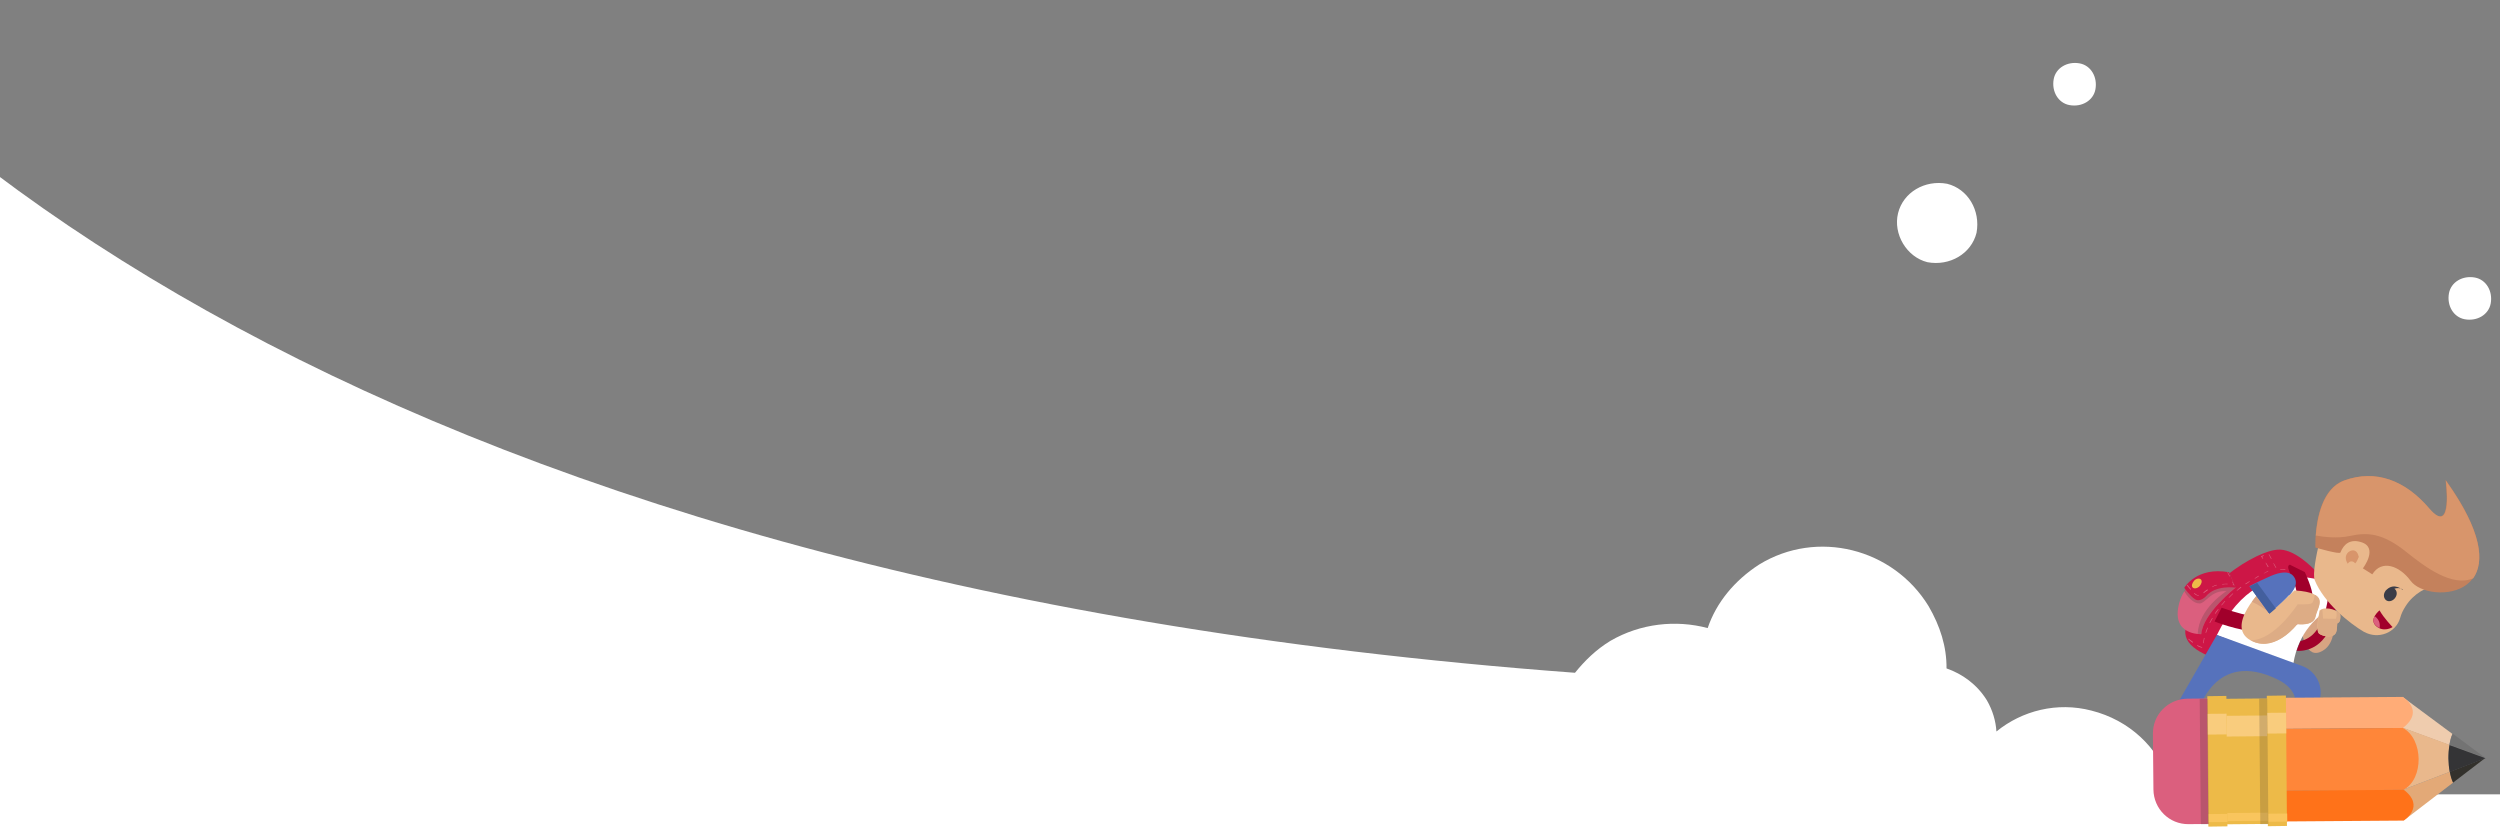 <svg width="1254" height="421" viewBox="0 0 1254 421" fill="none" xmlns="http://www.w3.org/2000/svg">
<rect x="0" y="0" width="1254" height="421" fill="#808080" stroke="none"/>
<g clip-path="url(#clip0_76_22423)">
<path d="M1078.29 490.483C1104.86 482.531 1133.06 476.169 1162.16 471.903L1167.19 399.504C1167.19 399.504 1137.37 397.206 1088.15 391.962C1082.31 374.802 1068.09 361.237 1049.04 356.426C1031.85 351.961 1014.29 356.432 1001.41 366.915C1001.09 361.709 999.518 356.273 996.591 351.229C991.634 343.237 984.236 338.009 976.378 335.27C976.467 324.351 973.215 314.101 967.36 304.013C949.562 274.993 911.448 265.371 882.42 283.158C870.002 291.153 860.858 302.326 856.576 315.042C840.629 310.806 822.911 312.675 807.774 321.454C800.517 325.901 795.012 331.315 790.014 337.466C179.406 292.074 -100.649 56.316 -195.27 -134.855L-265.295 730.841L469.303 777.295C469.303 777.295 577.704 653.904 845.087 582.429C853.755 598.183 869.174 608.754 888.184 610.34C910.927 612.616 931.961 599.783 941.979 580.409C951.149 579.532 960.665 576.79 969.281 571.951C972.23 569.923 975.179 567.896 978.243 565.246C989.583 576.992 1008.36 579.822 1022.88 570.928C1031.61 565.468 1037.07 556.829 1039.41 547.615C1048.63 549.963 1058.54 548.579 1067.16 543.74C1084.5 533.441 1090 510.659 1079.58 493.938C1079.08 493.201 1077.95 492.348 1077.44 491.611L1078.29 490.483Z" fill="white"/>
<path d="M1038.02 52.71C1044.25 53.861 1050.03 50.428 1051.06 44.83C1052.21 38.61 1048.78 32.829 1043.18 31.794C1036.96 30.643 1031.17 34.076 1030.14 39.674C1028.99 45.893 1032.42 51.674 1038.02 52.71Z" fill="white"/>
<path d="M966.823 131.523C978.022 133.594 988.85 127.235 991.428 116.777C993.498 105.581 987.136 94.756 976.674 92.178C965.475 90.107 954.647 96.466 952.069 106.924C949.491 117.382 956.361 128.945 966.823 131.523Z" fill="white"/>
<path d="M1236.29 160.133C1242.51 161.284 1248.29 157.851 1249.33 152.253C1250.48 146.033 1247.04 140.252 1241.44 139.217C1235.22 138.066 1229.44 141.499 1228.4 147.097C1227.25 153.316 1230.69 159.097 1236.29 160.133Z" fill="white"/>
<rect x="1148.38" y="398.438" width="130.769" height="41.887" fill="white"/>
<path d="M1154.38 315.094C1154.38 315.094 1155.68 330.161 1163.66 327.099C1171.65 324.036 1170.64 313.108 1170.64 313.108L1162.97 307.908C1162.97 307.908 1155.16 308.429 1154.38 315.094Z" fill="#D8A482"/>
<path d="M1169.21 295.446C1169.21 295.446 1155.3 275.775 1143.36 275.685C1131.42 275.595 1101.91 296.009 1096.52 314.529C1091.13 333.049 1144.24 336.367 1144.24 336.367L1169.21 295.446Z" fill="#CD1646"/>
<path d="M1104.58 324.947C1103.85 324.812 1103 324.503 1102.05 323.875L1102.11 323.582C1103.08 324.064 1103.93 324.373 1104.63 324.654L1104.58 324.947ZM1099.76 322.39C1098.55 321.562 1097.66 320.641 1097.66 320.641L1097.71 320.348C1097.86 320.375 1098.77 321.15 1099.98 321.979L1099.93 322.271L1099.76 322.39ZM1105.31 322.66L1105.01 322.606C1105.18 321.729 1105.34 320.851 1105.5 319.973L1105.79 320.027C1105.63 320.905 1105.47 321.783 1105.31 322.66ZM1106.57 317.448L1106.28 317.394C1106.44 316.516 1106.9 315.693 1107.21 314.842L1107.5 314.896C1107.19 315.747 1106.88 316.597 1106.57 317.448ZM1108.54 312.517L1108.25 312.463C1108.71 311.639 1109.02 310.789 1109.62 309.992L1109.91 310.046C1109.45 310.87 1109 311.694 1108.54 312.517ZM1111.22 307.868L1110.93 307.814C1111.38 306.99 1111.98 306.194 1112.56 305.543L1112.85 305.598C1112.25 306.394 1111.79 307.218 1111.22 307.868ZM1114.43 303.62L1114.13 303.566C1114.74 302.769 1115.31 302.119 1115.88 301.469L1116.18 301.523C1115.58 302.319 1115 302.969 1114.43 303.62ZM1118.17 299.772L1117.87 299.718C1118.62 298.949 1119.2 298.298 1119.92 297.675L1120.21 297.729C1119.46 298.499 1118.89 299.149 1118.17 299.772ZM1122.14 296.272L1121.85 296.217C1122.6 295.448 1123.29 294.971 1124.01 294.348L1124.25 294.695C1123.56 295.171 1122.84 295.795 1122.14 296.272ZM1126.51 293.145L1126.27 292.798C1126.96 292.321 1127.8 291.871 1128.49 291.394L1128.44 291.687C1127.89 292.191 1127.2 292.668 1126.36 293.118L1126.51 293.145ZM1130.96 290.337L1131.01 290.045C1131.56 289.541 1132.4 289.091 1133.07 288.76L1133.01 289.053C1132.47 289.557 1131.65 289.86 1130.96 290.337ZM1159.4 291.21C1159.11 291.156 1158.99 290.983 1158.73 290.782L1158.78 290.49C1159.07 290.544 1159.34 290.744 1159.6 290.945L1159.55 291.237L1159.4 291.21ZM1135.51 287.85L1135.56 287.557C1136.08 287.199 1136.92 286.749 1137.76 286.3L1137.71 286.592C1137.04 286.923 1136.2 287.373 1135.53 287.703L1135.51 287.85ZM1156.4 289.444C1155.58 288.989 1154.9 288.562 1154.05 288.253L1154.1 287.96C1154.95 288.269 1155.78 288.724 1156.6 289.179L1156.55 289.472L1156.4 289.444ZM1151.52 287.181C1150.64 287.018 1149.82 286.563 1148.94 286.401L1149 286.108C1149.87 286.271 1150.75 286.433 1151.58 286.888L1151.52 287.181ZM1143.77 285.746L1143.82 285.453C1144.58 285.442 1145.48 285.459 1146.36 285.621L1146.31 285.914C1145.43 285.751 1144.52 285.735 1143.77 285.746ZM1137.62 284.609L1136.39 282.263L1136.68 282.318L1137.97 284.371L1137.67 284.317L1137.62 284.609ZM1141.51 284.874L1140.27 282.528L1140.57 282.582L1141.82 284.782L1141.53 284.728L1141.51 284.874ZM1134.93 280.329L1134.12 278.97L1135.57 278.482L1135.52 278.774L1134.68 279.224L1135.25 280.237L1134.96 280.183L1134.93 280.329ZM1139.16 280.356L1137.93 278.01L1138.22 278.064L1139.48 280.264L1139.19 280.209L1139.16 280.356Z" fill="#DB5F7E"/>
<path d="M1171.35 303.556L1176.81 296.095C1176.81 296.095 1135.2 270.696 1111.96 318.596L1149.92 333.484L1150.35 332.806C1152.95 317.099 1162.25 308.531 1171.32 303.702L1171.35 303.556Z" fill="white"/>
<path d="M1167.78 299.113C1167.78 299.113 1166.38 318.976 1153.95 321.519C1153.21 323.047 1152.6 324.749 1151.98 326.45C1154.96 326.699 1168.44 326.621 1171.77 304.541L1167.63 299.086L1167.78 299.113Z" fill="#A1002B"/>
<path d="M1163.51 306.645C1163.51 306.645 1161.09 316.485 1163.38 317.969C1165.68 319.453 1170.54 320.2 1171.72 317.09C1172.28 315.681 1171.97 312.446 1172.59 312.408C1173.96 312.359 1174.07 308.447 1173.6 307.754C1171.49 305.246 1165.05 304.055 1163.22 306.591L1163.51 306.645Z" fill="#E9B88C"/>
<path d="M1148.78 283.193C1148.78 283.193 1147.23 283.361 1147.91 285.452C1148.83 288.649 1152.15 294.408 1151.97 297.854C1151.38 307.579 1143.47 315.193 1114.36 304.817L1110.81 311.725C1110.81 311.725 1155.8 330.335 1159.9 299.169C1160.32 296.07 1156.1 286.968 1156.1 286.968L1148.75 283.339L1148.78 283.193Z" fill="#A1002B"/>
<path d="M1111.99 318.449L1154.8 334.084C1162.87 337.09 1166.43 346.522 1162.33 353.935L1161.19 355.994L1151.31 354.619C1151.31 354.619 1153.73 346.443 1142.64 340.913C1110.74 325.179 1102.54 357.25 1102.54 357.25L1091.43 354.288L1111.99 318.449Z" fill="#5672BC"/>
<path d="M1087.92 363.472C1087.92 363.472 1089.19 354.174 1091.42 353.529L1103.99 354.34C1107.73 354.578 1110.49 357.66 1110.42 361.279L1110.32 364.286L1087.92 363.472Z" fill="#33312C"/>
<path d="M1148.4 363.006C1148.4 363.006 1148 356.126 1151.71 352.424L1164.28 353.235C1168.02 353.473 1170.78 356.555 1170.71 360.174L1170.61 363.182L1148.4 363.006Z" fill="#33312C"/>
<path d="M1136.15 294.172C1136.15 294.172 1114.3 314.943 1130.13 321.805C1141.77 326.831 1152.19 313.024 1152.19 313.024C1152.19 313.024 1160.44 314.247 1161.36 309.273C1162.28 304.299 1169.33 297.282 1150.92 296.147C1150.92 296.147 1144.68 302.102 1137.52 308.042L1147.63 296.749C1147.63 296.749 1145.28 287.387 1136.01 294.145L1136.15 294.172Z" fill="#E9B88C"/>
<path d="M1129.58 301.884C1131.96 302.929 1135.81 305.003 1138.22 307.566L1138.59 307.181C1139.21 305.48 1141.09 300.229 1141.11 300.083C1141.17 299.79 1136.1 298.55 1132.93 297.662C1131.96 298.844 1130.64 300.263 1129.58 301.884Z" fill="#D8A482"/>
<path d="M1148.36 298.548C1149.86 297.009 1153.7 292.577 1150.17 288.747C1148.04 286.385 1143.87 286.824 1138.94 288.938C1131.02 292.467 1128.3 294.082 1128.3 294.082L1138.19 307.712C1138.19 307.712 1144.25 302.78 1148.21 298.521L1148.36 298.548Z" fill="#5672BC"/>
<path d="M1132.27 292.244C1129.46 293.539 1128.42 294.254 1128.42 294.254L1138.31 307.885C1138.31 307.885 1139.72 306.785 1141.54 305.153L1132.24 292.39L1132.27 292.244Z" fill="#435F9E"/>
<path d="M1118.1 287.05L1121.36 294.765C1121.36 294.765 1104.88 307.755 1104.19 318.066C1104.19 318.066 1088.44 318.935 1093.21 302.117C1097.99 285.298 1118.07 287.197 1118.07 287.197L1118.1 287.05Z" fill="#DB5F7E"/>
<path opacity="0.2" d="M1103.24 302.76C1106.79 302.359 1108.69 296.203 1116.8 296.495C1116.8 296.495 1102.78 305.247 1102.4 317.888C1103.43 318.077 1104.22 317.92 1104.22 317.92C1104.88 307.755 1121.39 294.619 1121.39 294.619L1118.12 286.904C1118.12 286.904 1102.66 285.406 1095.61 296.509C1096.84 298.855 1100.32 302.977 1103.26 302.614L1103.24 302.76Z" fill="#33312C"/>
<path d="M1121.36 294.765C1121.36 294.765 1111.36 293.217 1106.48 299.124C1106.48 299.124 1103.46 302.348 1100.93 300.517C1098.36 298.832 1095.62 294.845 1095.62 294.845C1095.62 294.845 1101.85 284.046 1118.1 287.05L1121.36 294.765Z" fill="#CD1646"/>
<path d="M1103.34 294.004C1102.22 295.158 1100.65 295.473 1099.88 294.725C1099.11 293.978 1099.53 292.542 1100.5 291.36C1101.48 290.179 1103.19 289.892 1103.96 290.639C1104.73 291.387 1104.32 292.823 1103.34 294.004Z" fill="#EDBA48"/>
<path d="M1102.74 298.886C1102.16 298.778 1101.3 298.469 1100.53 297.721L1100.59 297.429C1101.65 298.231 1102.33 298.659 1102.94 298.62L1102.89 298.913C1102.89 298.913 1102.89 298.913 1102.74 298.886ZM1105.41 297.564L1105.17 297.217C1105.34 297.098 1105.69 296.859 1105.89 296.594C1106.41 296.236 1106.78 295.851 1107.28 295.64L1107.51 295.987C1106.99 296.344 1106.62 296.729 1106.13 296.94C1105.93 297.206 1105.61 297.298 1105.41 297.564ZM1098.64 295.706C1097.63 294.612 1096.91 293.572 1096.91 293.572L1097.26 293.333C1097.26 293.333 1097.98 294.374 1098.98 295.468L1098.93 295.76L1098.64 295.706ZM1109.6 294.556L1109.65 294.263C1110.34 293.786 1111.16 293.483 1111.94 293.326L1111.89 293.618C1111.1 293.775 1110.29 294.079 1109.6 294.556ZM1114.68 293.228L1114.74 292.935C1115.5 292.924 1116.43 292.794 1117.33 292.81L1117.28 293.102C1116.4 292.94 1115.47 293.07 1114.68 293.228ZM1120.82 293.606L1120.53 293.552C1120.38 293.525 1120.09 293.47 1119.94 293.443L1120 293.151C1120 293.151 1120.14 293.178 1120.29 293.205L1119.51 291.699L1119.8 291.753L1120.79 293.752L1120.82 293.606ZM1118.3 289.207L1117.19 287.034L1117.48 287.088L1118.62 289.115L1118.33 289.06L1118.3 289.207Z" fill="#DB5F7E"/>
<path d="M1224.14 293.047C1223.38 288.973 1202.17 263.717 1185.07 257.982C1173.81 254.235 1164.43 267.327 1163.6 270.957C1161.65 279.068 1159.94 288.285 1161.09 291.069C1165.67 302.354 1178.57 312.76 1185.82 316.975C1185.82 316.975 1185.82 316.975 1185.96 317.002C1192.97 320.869 1201.79 317.357 1203.9 310.031C1204.43 308.01 1205.42 305.924 1206.67 304.038C1210.53 297.942 1216.98 294.143 1224.14 293.047Z" fill="#E9B88C"/>
<path d="M1226.83 240.892C1269.65 300.706 1218.11 303.581 1209.17 291.337C1203.61 283.802 1194.68 280.487 1189.95 288.084L1185.21 285.089C1185.21 285.089 1193.37 274.495 1184.17 271.885C1179.01 270.325 1175.68 272.737 1173.97 277.11C1173.61 278.253 1161.41 274.636 1161.41 274.636C1161.41 274.636 1160.07 246.7 1175.81 240.987C1191.54 235.274 1206.4 240.895 1218.45 255.078C1230.51 269.26 1226.68 240.865 1226.68 240.865L1226.83 240.892Z" fill="#C4815C"/>
<path d="M1226.83 240.892C1226.83 240.892 1230.8 269.315 1218.6 255.105C1206.54 240.922 1191.69 235.301 1175.95 241.014C1164.92 245.025 1162.3 259.974 1161.61 268.622C1165.42 269.325 1172.52 270.186 1178.52 268.874C1187.19 266.998 1194.75 267.034 1207.01 276.866C1216.1 284.146 1230.04 294.742 1240.59 290.037C1246.17 281.99 1245.33 266.858 1226.8 241.038L1226.83 240.892Z" fill="#D8956B"/>
<path d="M1205.15 295.889C1205.15 295.889 1201.01 292.097 1197.15 295.771C1196.81 296.009 1196.61 296.275 1196.38 296.687C1195.32 298.307 1195.7 300.344 1197.06 301.2C1198.41 302.056 1200.51 301.384 1201.59 299.617C1202.65 297.997 1202.24 296.106 1201.03 295.277C1202.31 294.909 1203.85 294.74 1205.33 295.77L1205.15 295.889Z" fill="#3A3C47"/>
<path d="M1183.2 279.573C1183.2 279.573 1182.86 276.485 1180.67 276.079C1178.47 275.673 1174.92 278.497 1177.61 282.776C1177.61 282.776 1179.15 280.186 1181.43 282.575C1181.43 282.575 1182.38 281.54 1183.05 279.546L1183.2 279.573Z" fill="#D8956B"/>
<path d="M1200.05 314.464C1200.05 314.464 1195.73 310.032 1193.57 306.153C1193.57 306.153 1188.06 310.581 1191.82 313.999C1195.57 317.417 1200.03 314.61 1200.03 314.61L1200.05 314.464Z" fill="#A1002B"/>
<path d="M1191.07 309.019C1190.34 310.547 1190.01 312.303 1191.84 313.852C1192.49 314.426 1193.02 314.827 1193.58 315.081C1194.12 312.156 1192.81 310.249 1191.07 309.019Z" fill="#DB5F7E"/>
<path d="M1161.51 309.301C1162.18 305.643 1166.08 300.918 1161.11 298.334C1160.82 299.944 1160.41 302.138 1159.57 302.588C1158.21 303.395 1152.51 303.098 1152.51 303.098C1152.51 303.098 1140.81 321.359 1128.9 321.123C1129.31 321.35 1129.72 321.578 1130.28 321.832C1141.91 326.858 1152.34 313.051 1152.34 313.051C1152.34 313.051 1160.59 314.275 1161.51 309.301Z" fill="#DDAC85"/>
<path d="M1171.91 306.232C1172.02 307.311 1172.25 309.321 1171.59 310.41L1165.26 310.297C1165.26 310.297 1165.04 307.382 1164.9 305.692C1164.41 305.903 1163.88 306.261 1163.66 306.673C1163.66 306.673 1161.23 316.512 1163.53 317.996C1165.83 319.481 1170.69 320.228 1171.87 317.117C1172.43 315.709 1172.12 312.474 1172.73 312.436C1174.1 312.387 1174.22 308.475 1173.74 307.782C1173.24 307.235 1172.59 306.66 1171.77 306.205L1171.91 306.232Z" fill="#DDAC85"/>
<path d="M1145.29 413.206L1144.72 350.265L1109.77 350.581L1110.35 413.522L1145.29 413.206Z" fill="#EDBA48"/>
<path d="M1145.04 407.571L1110.09 407.886L1110.13 411.929L1145.08 411.613L1145.04 407.571Z" fill="#F9C55D"/>
<path d="M1144.48 358.806L1109.53 359.122L1109.63 369.516L1144.57 369.2L1144.48 358.806Z" fill="#F9CC7D"/>
<path d="M1109.87 413.274L1109.32 350.337L1097.26 350.455C1087.55 350.567 1079.79 358.381 1079.9 368.091L1080.16 396.035C1080.28 405.745 1088.1 413.504 1097.81 413.392L1109.87 413.274Z" fill="#DB5F7E"/>
<path d="M1230.13 368.129L1205.08 349.548L1205.14 365.12L1228.51 373.702C1228.91 371.573 1229.39 369.753 1230.13 368.129Z" fill="#EFCCAE"/>
<path d="M1230.46 392.561C1229.73 390.957 1229.19 389.096 1228.82 387.119L1205.59 396.035L1205.64 411.607L1230.46 392.561Z" fill="#E3A977"/>
<path d="M1228.68 373.586L1205.3 365.005L1205.59 396.034L1228.82 387.119C1228 382.855 1228.04 377.871 1228.68 373.586Z" fill="#E9B88C"/>
<path d="M1246.57 380.124L1230.3 368.013C1229.56 369.638 1229.08 371.457 1228.68 373.586L1246.57 380.124Z" fill="#737373"/>
<path d="M1246.54 380.266L1228.82 387.119C1229.19 389.096 1229.7 391.099 1230.46 392.56L1246.54 380.266Z" fill="#33312C"/>
<path d="M1246.68 380.292L1246.54 380.266L1228.66 373.728C1227.87 377.987 1227.97 382.997 1228.8 387.261L1246.51 380.408L1246.66 380.434L1246.68 380.292Z" fill="#343436"/>
<path d="M1205.59 396.034L1146.03 396.47L1146.08 412.042L1205.64 411.607C1205.64 411.607 1216.93 404.591 1205.59 396.034Z" fill="#FF7219"/>
<path d="M1205.28 365.147L1145.72 365.582L1145.66 350.01L1205.22 349.574C1205.22 349.574 1216.59 356.375 1205.28 365.147Z" fill="#FFAC77"/>
<path d="M1205.28 365.146L1145.72 365.582L1146 396.612L1205.56 396.176C1215.96 390.759 1215.58 370.576 1205.28 365.146Z" fill="#FF8639"/>
<path d="M1146.61 348.864L1137.03 349.002L1137.56 414.431L1147.14 414.293L1146.61 348.864ZM1107.18 349.207L1107.71 414.636L1117.28 414.497L1116.75 349.068L1107.18 349.207Z" fill="#EDBA48"/>
<path d="M1146.69 357.487L1137.16 357.573L1137.26 367.967L1146.79 367.881L1146.69 357.487Z" fill="#F9CC7D"/>
<path d="M1116.84 357.985L1107.31 358.071L1107.41 368.465L1116.94 368.379L1116.84 357.985Z" fill="#F9CC7D"/>
<path d="M1117.28 408.256L1107.75 408.343L1107.79 412.385L1117.32 412.298L1117.28 408.256Z" fill="#F9C55D"/>
<path d="M1147.25 408.071L1137.72 408.157L1137.76 412.199L1147.29 412.113L1147.25 408.071Z" fill="#F9C55D"/>
<path opacity="0.2" d="M1137.81 413.364L1137.24 350.424L1133.19 350.46L1133.77 413.401L1137.81 413.364Z" fill="#33312C"/>
<path opacity="0.2" d="M1107.98 413.451L1107.4 350.51L1103.36 350.547L1103.94 413.488L1107.98 413.451Z" fill="#33312C"/>
</g>
<defs>
<clipPath id="clip0_76_22423">
<rect width="1275" height="420.913" fill="white" transform="translate(-3)"/>
</clipPath>
</defs>
</svg>
